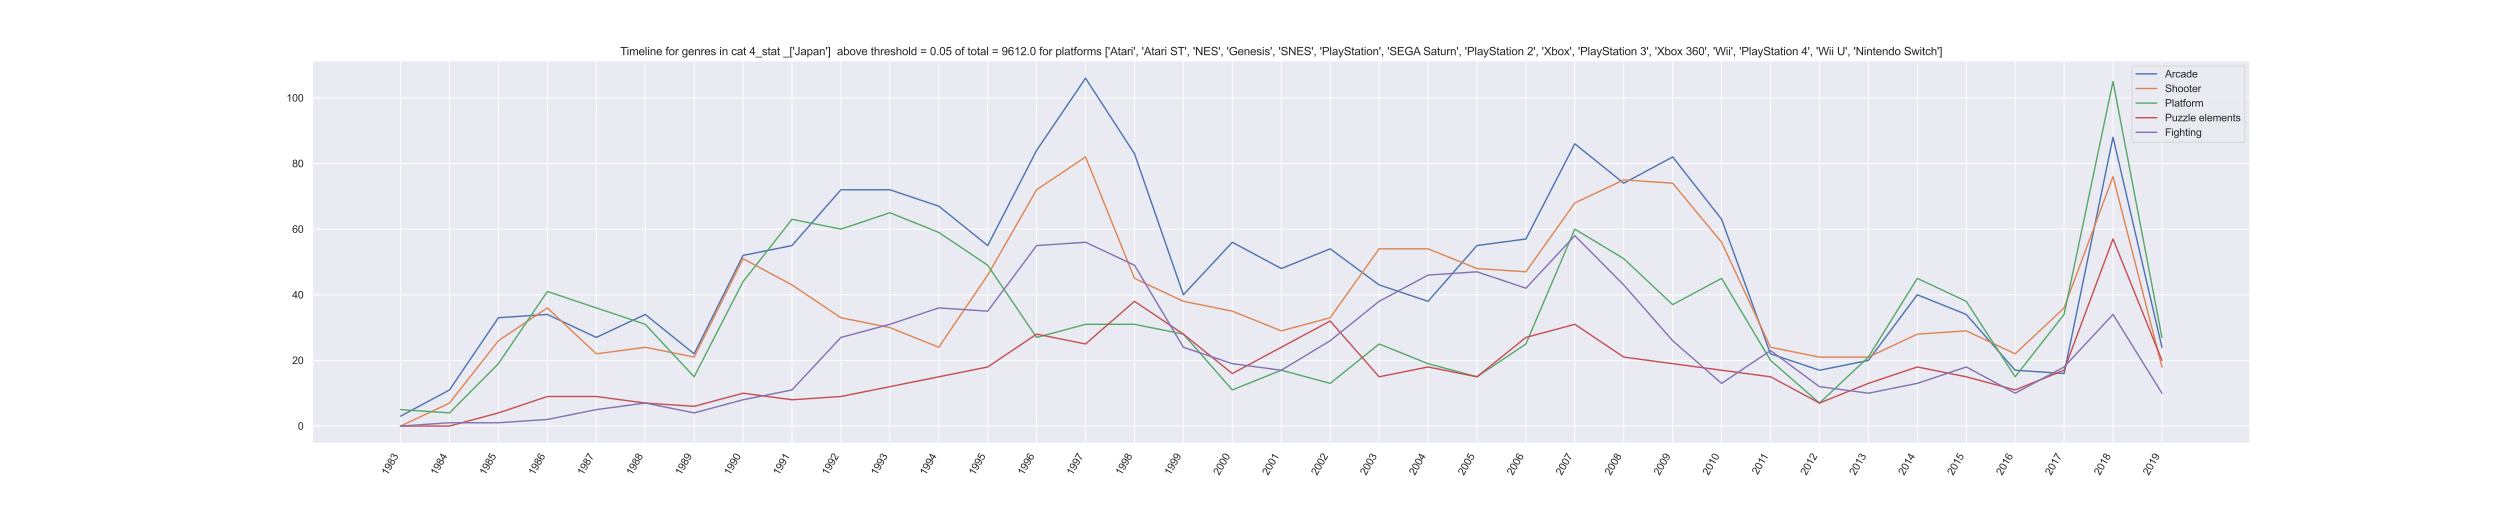 <?xml version="1.0" encoding="utf-8" standalone="no"?>
<!DOCTYPE svg PUBLIC "-//W3C//DTD SVG 1.1//EN"
  "http://www.w3.org/Graphics/SVG/1.1/DTD/svg11.dtd">
<svg xmlns:xlink="http://www.w3.org/1999/xlink" width="2664pt" height="540pt" viewBox="0 0 2664 540" xmlns="http://www.w3.org/2000/svg" version="1.1">
 <defs>
  <style type="text/css">*{stroke-linejoin: round; stroke-linecap: butt}</style>
 </defs>
 <g id="figure_1">
  <g id="patch_1">
   <path d="M 0 540 
L 2664 540 
L 2664 0 
L 0 0 
z
" style="fill: #ffffff"/>
  </g>
  <g id="axes_1">
   <g id="patch_2">
    <path d="M 333 472.5 
L 2397.6 472.5 
L 2397.6 64.8 
L 333 64.8 
z
" style="fill: #eaeaf2"/>
   </g>
   <g id="matplotlib.axis_1">
    <g id="xtick_1">
     <g id="line2d_1">
      <path d="M 426.845 472.5 
L 426.845 64.8 
" clip-path="url(#p664eb822b3)" style="fill: none; stroke: #ffffff; stroke-linecap: round"/>
     </g>
     <g id="text_1">
      <!-- 1983 -->
      <g style="fill: #262626" transform="translate(412.718 507.127)rotate(-60)scale(0.11 -0.11)">
       <defs>
        <path id="ArialMT-31" d="M 2384 0 
L 1822 0 
L 1822 3584 
Q 1619 3391 1289 3197 
Q 959 3003 697 2906 
L 697 3450 
Q 1169 3672 1522 3987 
Q 1875 4303 2022 4600 
L 2384 4600 
L 2384 0 
z
" transform="scale(0.016)"/>
        <path id="ArialMT-39" d="M 350 1059 
L 891 1109 
Q 959 728 1153 556 
Q 1347 384 1650 384 
Q 1909 384 2104 503 
Q 2300 622 2425 820 
Q 2550 1019 2634 1356 
Q 2719 1694 2719 2044 
Q 2719 2081 2716 2156 
Q 2547 1888 2255 1720 
Q 1963 1553 1622 1553 
Q 1053 1553 659 1965 
Q 266 2378 266 3053 
Q 266 3750 677 4175 
Q 1088 4600 1706 4600 
Q 2153 4600 2523 4359 
Q 2894 4119 3086 3673 
Q 3278 3228 3278 2384 
Q 3278 1506 3087 986 
Q 2897 466 2520 194 
Q 2144 -78 1638 -78 
Q 1100 -78 759 220 
Q 419 519 350 1059 
z
M 2653 3081 
Q 2653 3566 2395 3850 
Q 2138 4134 1775 4134 
Q 1400 4134 1122 3828 
Q 844 3522 844 3034 
Q 844 2597 1108 2323 
Q 1372 2050 1759 2050 
Q 2150 2050 2401 2323 
Q 2653 2597 2653 3081 
z
" transform="scale(0.016)"/>
        <path id="ArialMT-38" d="M 1131 2484 
Q 781 2613 612 2850 
Q 444 3088 444 3419 
Q 444 3919 803 4259 
Q 1163 4600 1759 4600 
Q 2359 4600 2725 4251 
Q 3091 3903 3091 3403 
Q 3091 3084 2923 2848 
Q 2756 2613 2416 2484 
Q 2838 2347 3058 2040 
Q 3278 1734 3278 1309 
Q 3278 722 2862 322 
Q 2447 -78 1769 -78 
Q 1091 -78 675 323 
Q 259 725 259 1325 
Q 259 1772 486 2073 
Q 713 2375 1131 2484 
z
M 1019 3438 
Q 1019 3113 1228 2906 
Q 1438 2700 1772 2700 
Q 2097 2700 2305 2904 
Q 2513 3109 2513 3406 
Q 2513 3716 2298 3927 
Q 2084 4138 1766 4138 
Q 1444 4138 1231 3931 
Q 1019 3725 1019 3438 
z
M 838 1322 
Q 838 1081 952 856 
Q 1066 631 1291 507 
Q 1516 384 1775 384 
Q 2178 384 2440 643 
Q 2703 903 2703 1303 
Q 2703 1709 2433 1975 
Q 2163 2241 1756 2241 
Q 1359 2241 1098 1978 
Q 838 1716 838 1322 
z
" transform="scale(0.016)"/>
        <path id="ArialMT-33" d="M 269 1209 
L 831 1284 
Q 928 806 1161 595 
Q 1394 384 1728 384 
Q 2125 384 2398 659 
Q 2672 934 2672 1341 
Q 2672 1728 2419 1979 
Q 2166 2231 1775 2231 
Q 1616 2231 1378 2169 
L 1441 2663 
Q 1497 2656 1531 2656 
Q 1891 2656 2178 2843 
Q 2466 3031 2466 3422 
Q 2466 3731 2256 3934 
Q 2047 4138 1716 4138 
Q 1388 4138 1169 3931 
Q 950 3725 888 3313 
L 325 3413 
Q 428 3978 793 4289 
Q 1159 4600 1703 4600 
Q 2078 4600 2393 4439 
Q 2709 4278 2876 4000 
Q 3044 3722 3044 3409 
Q 3044 3113 2884 2869 
Q 2725 2625 2413 2481 
Q 2819 2388 3044 2092 
Q 3269 1797 3269 1353 
Q 3269 753 2831 336 
Q 2394 -81 1725 -81 
Q 1122 -81 723 278 
Q 325 638 269 1209 
z
" transform="scale(0.016)"/>
       </defs>
       <use xlink:href="#ArialMT-31"/>
       <use xlink:href="#ArialMT-39" x="55.615"/>
       <use xlink:href="#ArialMT-38" x="111.23"/>
       <use xlink:href="#ArialMT-33" x="166.846"/>
      </g>
     </g>
    </g>
    <g id="xtick_2">
     <g id="line2d_2">
      <path d="M 478.982 472.5 
L 478.982 64.8 
" clip-path="url(#p664eb822b3)" style="fill: none; stroke: #ffffff; stroke-linecap: round"/>
     </g>
     <g id="text_2">
      <!-- 1984 -->
      <g style="fill: #262626" transform="translate(464.854 507.127)rotate(-60)scale(0.11 -0.11)">
       <defs>
        <path id="ArialMT-34" d="M 2069 0 
L 2069 1097 
L 81 1097 
L 81 1613 
L 2172 4581 
L 2631 4581 
L 2631 1613 
L 3250 1613 
L 3250 1097 
L 2631 1097 
L 2631 0 
L 2069 0 
z
M 2069 1613 
L 2069 3678 
L 634 1613 
L 2069 1613 
z
" transform="scale(0.016)"/>
       </defs>
       <use xlink:href="#ArialMT-31"/>
       <use xlink:href="#ArialMT-39" x="55.615"/>
       <use xlink:href="#ArialMT-38" x="111.23"/>
       <use xlink:href="#ArialMT-34" x="166.846"/>
      </g>
     </g>
    </g>
    <g id="xtick_3">
     <g id="line2d_3">
      <path d="M 531.118 472.5 
L 531.118 64.8 
" clip-path="url(#p664eb822b3)" style="fill: none; stroke: #ffffff; stroke-linecap: round"/>
     </g>
     <g id="text_3">
      <!-- 1985 -->
      <g style="fill: #262626" transform="translate(516.991 507.127)rotate(-60)scale(0.11 -0.11)">
       <defs>
        <path id="ArialMT-35" d="M 266 1200 
L 856 1250 
Q 922 819 1161 601 
Q 1400 384 1738 384 
Q 2144 384 2425 690 
Q 2706 997 2706 1503 
Q 2706 1984 2436 2262 
Q 2166 2541 1728 2541 
Q 1456 2541 1237 2417 
Q 1019 2294 894 2097 
L 366 2166 
L 809 4519 
L 3088 4519 
L 3088 3981 
L 1259 3981 
L 1013 2750 
Q 1425 3038 1878 3038 
Q 2478 3038 2890 2622 
Q 3303 2206 3303 1553 
Q 3303 931 2941 478 
Q 2500 -78 1738 -78 
Q 1113 -78 717 272 
Q 322 622 266 1200 
z
" transform="scale(0.016)"/>
       </defs>
       <use xlink:href="#ArialMT-31"/>
       <use xlink:href="#ArialMT-39" x="55.615"/>
       <use xlink:href="#ArialMT-38" x="111.23"/>
       <use xlink:href="#ArialMT-35" x="166.846"/>
      </g>
     </g>
    </g>
    <g id="xtick_4">
     <g id="line2d_4">
      <path d="M 583.255 472.5 
L 583.255 64.8 
" clip-path="url(#p664eb822b3)" style="fill: none; stroke: #ffffff; stroke-linecap: round"/>
     </g>
     <g id="text_4">
      <!-- 1986 -->
      <g style="fill: #262626" transform="translate(569.127 507.127)rotate(-60)scale(0.11 -0.11)">
       <defs>
        <path id="ArialMT-36" d="M 3184 3459 
L 2625 3416 
Q 2550 3747 2413 3897 
Q 2184 4138 1850 4138 
Q 1581 4138 1378 3988 
Q 1113 3794 959 3422 
Q 806 3050 800 2363 
Q 1003 2672 1297 2822 
Q 1591 2972 1913 2972 
Q 2475 2972 2870 2558 
Q 3266 2144 3266 1488 
Q 3266 1056 3080 686 
Q 2894 316 2569 119 
Q 2244 -78 1831 -78 
Q 1128 -78 684 439 
Q 241 956 241 2144 
Q 241 3472 731 4075 
Q 1159 4600 1884 4600 
Q 2425 4600 2770 4297 
Q 3116 3994 3184 3459 
z
M 888 1484 
Q 888 1194 1011 928 
Q 1134 663 1356 523 
Q 1578 384 1822 384 
Q 2178 384 2434 671 
Q 2691 959 2691 1453 
Q 2691 1928 2437 2201 
Q 2184 2475 1800 2475 
Q 1419 2475 1153 2201 
Q 888 1928 888 1484 
z
" transform="scale(0.016)"/>
       </defs>
       <use xlink:href="#ArialMT-31"/>
       <use xlink:href="#ArialMT-39" x="55.615"/>
       <use xlink:href="#ArialMT-38" x="111.23"/>
       <use xlink:href="#ArialMT-36" x="166.846"/>
      </g>
     </g>
    </g>
    <g id="xtick_5">
     <g id="line2d_5">
      <path d="M 635.391 472.5 
L 635.391 64.8 
" clip-path="url(#p664eb822b3)" style="fill: none; stroke: #ffffff; stroke-linecap: round"/>
     </g>
     <g id="text_5">
      <!-- 1987 -->
      <g style="fill: #262626" transform="translate(621.263 507.127)rotate(-60)scale(0.11 -0.11)">
       <defs>
        <path id="ArialMT-37" d="M 303 3981 
L 303 4522 
L 3269 4522 
L 3269 4084 
Q 2831 3619 2401 2847 
Q 1972 2075 1738 1259 
Q 1569 684 1522 0 
L 944 0 
Q 953 541 1156 1306 
Q 1359 2072 1739 2783 
Q 2119 3494 2547 3981 
L 303 3981 
z
" transform="scale(0.016)"/>
       </defs>
       <use xlink:href="#ArialMT-31"/>
       <use xlink:href="#ArialMT-39" x="55.615"/>
       <use xlink:href="#ArialMT-38" x="111.23"/>
       <use xlink:href="#ArialMT-37" x="166.846"/>
      </g>
     </g>
    </g>
    <g id="xtick_6">
     <g id="line2d_6">
      <path d="M 687.527 472.5 
L 687.527 64.8 
" clip-path="url(#p664eb822b3)" style="fill: none; stroke: #ffffff; stroke-linecap: round"/>
     </g>
     <g id="text_6">
      <!-- 1988 -->
      <g style="fill: #262626" transform="translate(673.4 507.127)rotate(-60)scale(0.11 -0.11)">
       <use xlink:href="#ArialMT-31"/>
       <use xlink:href="#ArialMT-39" x="55.615"/>
       <use xlink:href="#ArialMT-38" x="111.23"/>
       <use xlink:href="#ArialMT-38" x="166.846"/>
      </g>
     </g>
    </g>
    <g id="xtick_7">
     <g id="line2d_7">
      <path d="M 739.664 472.5 
L 739.664 64.8 
" clip-path="url(#p664eb822b3)" style="fill: none; stroke: #ffffff; stroke-linecap: round"/>
     </g>
     <g id="text_7">
      <!-- 1989 -->
      <g style="fill: #262626" transform="translate(725.536 507.127)rotate(-60)scale(0.11 -0.11)">
       <use xlink:href="#ArialMT-31"/>
       <use xlink:href="#ArialMT-39" x="55.615"/>
       <use xlink:href="#ArialMT-38" x="111.23"/>
       <use xlink:href="#ArialMT-39" x="166.846"/>
      </g>
     </g>
    </g>
    <g id="xtick_8">
     <g id="line2d_8">
      <path d="M 791.8 472.5 
L 791.8 64.8 
" clip-path="url(#p664eb822b3)" style="fill: none; stroke: #ffffff; stroke-linecap: round"/>
     </g>
     <g id="text_8">
      <!-- 1990 -->
      <g style="fill: #262626" transform="translate(777.673 507.127)rotate(-60)scale(0.11 -0.11)">
       <defs>
        <path id="ArialMT-30" d="M 266 2259 
Q 266 3072 433 3567 
Q 600 4063 929 4331 
Q 1259 4600 1759 4600 
Q 2128 4600 2406 4451 
Q 2684 4303 2865 4023 
Q 3047 3744 3150 3342 
Q 3253 2941 3253 2259 
Q 3253 1453 3087 958 
Q 2922 463 2592 192 
Q 2263 -78 1759 -78 
Q 1097 -78 719 397 
Q 266 969 266 2259 
z
M 844 2259 
Q 844 1131 1108 757 
Q 1372 384 1759 384 
Q 2147 384 2411 759 
Q 2675 1134 2675 2259 
Q 2675 3391 2411 3762 
Q 2147 4134 1753 4134 
Q 1366 4134 1134 3806 
Q 844 3388 844 2259 
z
" transform="scale(0.016)"/>
       </defs>
       <use xlink:href="#ArialMT-31"/>
       <use xlink:href="#ArialMT-39" x="55.615"/>
       <use xlink:href="#ArialMT-39" x="111.23"/>
       <use xlink:href="#ArialMT-30" x="166.846"/>
      </g>
     </g>
    </g>
    <g id="xtick_9">
     <g id="line2d_9">
      <path d="M 843.936 472.5 
L 843.936 64.8 
" clip-path="url(#p664eb822b3)" style="fill: none; stroke: #ffffff; stroke-linecap: round"/>
     </g>
     <g id="text_9">
      <!-- 1991 -->
      <g style="fill: #262626" transform="translate(829.809 507.127)rotate(-60)scale(0.11 -0.11)">
       <use xlink:href="#ArialMT-31"/>
       <use xlink:href="#ArialMT-39" x="55.615"/>
       <use xlink:href="#ArialMT-39" x="111.23"/>
       <use xlink:href="#ArialMT-31" x="166.846"/>
      </g>
     </g>
    </g>
    <g id="xtick_10">
     <g id="line2d_10">
      <path d="M 896.073 472.5 
L 896.073 64.8 
" clip-path="url(#p664eb822b3)" style="fill: none; stroke: #ffffff; stroke-linecap: round"/>
     </g>
     <g id="text_10">
      <!-- 1992 -->
      <g style="fill: #262626" transform="translate(881.945 507.127)rotate(-60)scale(0.11 -0.11)">
       <defs>
        <path id="ArialMT-32" d="M 3222 541 
L 3222 0 
L 194 0 
Q 188 203 259 391 
Q 375 700 629 1000 
Q 884 1300 1366 1694 
Q 2113 2306 2375 2664 
Q 2638 3022 2638 3341 
Q 2638 3675 2398 3904 
Q 2159 4134 1775 4134 
Q 1369 4134 1125 3890 
Q 881 3647 878 3216 
L 300 3275 
Q 359 3922 746 4261 
Q 1134 4600 1788 4600 
Q 2447 4600 2831 4234 
Q 3216 3869 3216 3328 
Q 3216 3053 3103 2787 
Q 2991 2522 2730 2228 
Q 2469 1934 1863 1422 
Q 1356 997 1212 845 
Q 1069 694 975 541 
L 3222 541 
z
" transform="scale(0.016)"/>
       </defs>
       <use xlink:href="#ArialMT-31"/>
       <use xlink:href="#ArialMT-39" x="55.615"/>
       <use xlink:href="#ArialMT-39" x="111.23"/>
       <use xlink:href="#ArialMT-32" x="166.846"/>
      </g>
     </g>
    </g>
    <g id="xtick_11">
     <g id="line2d_11">
      <path d="M 948.209 472.5 
L 948.209 64.8 
" clip-path="url(#p664eb822b3)" style="fill: none; stroke: #ffffff; stroke-linecap: round"/>
     </g>
     <g id="text_11">
      <!-- 1993 -->
      <g style="fill: #262626" transform="translate(934.082 507.127)rotate(-60)scale(0.11 -0.11)">
       <use xlink:href="#ArialMT-31"/>
       <use xlink:href="#ArialMT-39" x="55.615"/>
       <use xlink:href="#ArialMT-39" x="111.23"/>
       <use xlink:href="#ArialMT-33" x="166.846"/>
      </g>
     </g>
    </g>
    <g id="xtick_12">
     <g id="line2d_12">
      <path d="M 1000.345 472.5 
L 1000.345 64.8 
" clip-path="url(#p664eb822b3)" style="fill: none; stroke: #ffffff; stroke-linecap: round"/>
     </g>
     <g id="text_12">
      <!-- 1994 -->
      <g style="fill: #262626" transform="translate(986.218 507.127)rotate(-60)scale(0.11 -0.11)">
       <use xlink:href="#ArialMT-31"/>
       <use xlink:href="#ArialMT-39" x="55.615"/>
       <use xlink:href="#ArialMT-39" x="111.23"/>
       <use xlink:href="#ArialMT-34" x="166.846"/>
      </g>
     </g>
    </g>
    <g id="xtick_13">
     <g id="line2d_13">
      <path d="M 1052.482 472.5 
L 1052.482 64.8 
" clip-path="url(#p664eb822b3)" style="fill: none; stroke: #ffffff; stroke-linecap: round"/>
     </g>
     <g id="text_13">
      <!-- 1995 -->
      <g style="fill: #262626" transform="translate(1038.354 507.127)rotate(-60)scale(0.11 -0.11)">
       <use xlink:href="#ArialMT-31"/>
       <use xlink:href="#ArialMT-39" x="55.615"/>
       <use xlink:href="#ArialMT-39" x="111.23"/>
       <use xlink:href="#ArialMT-35" x="166.846"/>
      </g>
     </g>
    </g>
    <g id="xtick_14">
     <g id="line2d_14">
      <path d="M 1104.618 472.5 
L 1104.618 64.8 
" clip-path="url(#p664eb822b3)" style="fill: none; stroke: #ffffff; stroke-linecap: round"/>
     </g>
     <g id="text_14">
      <!-- 1996 -->
      <g style="fill: #262626" transform="translate(1090.491 507.127)rotate(-60)scale(0.11 -0.11)">
       <use xlink:href="#ArialMT-31"/>
       <use xlink:href="#ArialMT-39" x="55.615"/>
       <use xlink:href="#ArialMT-39" x="111.23"/>
       <use xlink:href="#ArialMT-36" x="166.846"/>
      </g>
     </g>
    </g>
    <g id="xtick_15">
     <g id="line2d_15">
      <path d="M 1156.755 472.5 
L 1156.755 64.8 
" clip-path="url(#p664eb822b3)" style="fill: none; stroke: #ffffff; stroke-linecap: round"/>
     </g>
     <g id="text_15">
      <!-- 1997 -->
      <g style="fill: #262626" transform="translate(1142.627 507.127)rotate(-60)scale(0.11 -0.11)">
       <use xlink:href="#ArialMT-31"/>
       <use xlink:href="#ArialMT-39" x="55.615"/>
       <use xlink:href="#ArialMT-39" x="111.23"/>
       <use xlink:href="#ArialMT-37" x="166.846"/>
      </g>
     </g>
    </g>
    <g id="xtick_16">
     <g id="line2d_16">
      <path d="M 1208.891 472.5 
L 1208.891 64.8 
" clip-path="url(#p664eb822b3)" style="fill: none; stroke: #ffffff; stroke-linecap: round"/>
     </g>
     <g id="text_16">
      <!-- 1998 -->
      <g style="fill: #262626" transform="translate(1194.763 507.127)rotate(-60)scale(0.11 -0.11)">
       <use xlink:href="#ArialMT-31"/>
       <use xlink:href="#ArialMT-39" x="55.615"/>
       <use xlink:href="#ArialMT-39" x="111.23"/>
       <use xlink:href="#ArialMT-38" x="166.846"/>
      </g>
     </g>
    </g>
    <g id="xtick_17">
     <g id="line2d_17">
      <path d="M 1261.027 472.5 
L 1261.027 64.8 
" clip-path="url(#p664eb822b3)" style="fill: none; stroke: #ffffff; stroke-linecap: round"/>
     </g>
     <g id="text_17">
      <!-- 1999 -->
      <g style="fill: #262626" transform="translate(1246.9 507.127)rotate(-60)scale(0.11 -0.11)">
       <use xlink:href="#ArialMT-31"/>
       <use xlink:href="#ArialMT-39" x="55.615"/>
       <use xlink:href="#ArialMT-39" x="111.23"/>
       <use xlink:href="#ArialMT-39" x="166.846"/>
      </g>
     </g>
    </g>
    <g id="xtick_18">
     <g id="line2d_18">
      <path d="M 1313.164 472.5 
L 1313.164 64.8 
" clip-path="url(#p664eb822b3)" style="fill: none; stroke: #ffffff; stroke-linecap: round"/>
     </g>
     <g id="text_18">
      <!-- 2000 -->
      <g style="fill: #262626" transform="translate(1299.036 507.127)rotate(-60)scale(0.11 -0.11)">
       <use xlink:href="#ArialMT-32"/>
       <use xlink:href="#ArialMT-30" x="55.615"/>
       <use xlink:href="#ArialMT-30" x="111.23"/>
       <use xlink:href="#ArialMT-30" x="166.846"/>
      </g>
     </g>
    </g>
    <g id="xtick_19">
     <g id="line2d_19">
      <path d="M 1365.3 472.5 
L 1365.3 64.8 
" clip-path="url(#p664eb822b3)" style="fill: none; stroke: #ffffff; stroke-linecap: round"/>
     </g>
     <g id="text_19">
      <!-- 2001 -->
      <g style="fill: #262626" transform="translate(1351.173 507.127)rotate(-60)scale(0.11 -0.11)">
       <use xlink:href="#ArialMT-32"/>
       <use xlink:href="#ArialMT-30" x="55.615"/>
       <use xlink:href="#ArialMT-30" x="111.23"/>
       <use xlink:href="#ArialMT-31" x="166.846"/>
      </g>
     </g>
    </g>
    <g id="xtick_20">
     <g id="line2d_20">
      <path d="M 1417.436 472.5 
L 1417.436 64.8 
" clip-path="url(#p664eb822b3)" style="fill: none; stroke: #ffffff; stroke-linecap: round"/>
     </g>
     <g id="text_20">
      <!-- 2002 -->
      <g style="fill: #262626" transform="translate(1403.309 507.127)rotate(-60)scale(0.11 -0.11)">
       <use xlink:href="#ArialMT-32"/>
       <use xlink:href="#ArialMT-30" x="55.615"/>
       <use xlink:href="#ArialMT-30" x="111.23"/>
       <use xlink:href="#ArialMT-32" x="166.846"/>
      </g>
     </g>
    </g>
    <g id="xtick_21">
     <g id="line2d_21">
      <path d="M 1469.573 472.5 
L 1469.573 64.8 
" clip-path="url(#p664eb822b3)" style="fill: none; stroke: #ffffff; stroke-linecap: round"/>
     </g>
     <g id="text_21">
      <!-- 2003 -->
      <g style="fill: #262626" transform="translate(1455.445 507.127)rotate(-60)scale(0.11 -0.11)">
       <use xlink:href="#ArialMT-32"/>
       <use xlink:href="#ArialMT-30" x="55.615"/>
       <use xlink:href="#ArialMT-30" x="111.23"/>
       <use xlink:href="#ArialMT-33" x="166.846"/>
      </g>
     </g>
    </g>
    <g id="xtick_22">
     <g id="line2d_22">
      <path d="M 1521.709 472.5 
L 1521.709 64.8 
" clip-path="url(#p664eb822b3)" style="fill: none; stroke: #ffffff; stroke-linecap: round"/>
     </g>
     <g id="text_22">
      <!-- 2004 -->
      <g style="fill: #262626" transform="translate(1507.582 507.127)rotate(-60)scale(0.11 -0.11)">
       <use xlink:href="#ArialMT-32"/>
       <use xlink:href="#ArialMT-30" x="55.615"/>
       <use xlink:href="#ArialMT-30" x="111.23"/>
       <use xlink:href="#ArialMT-34" x="166.846"/>
      </g>
     </g>
    </g>
    <g id="xtick_23">
     <g id="line2d_23">
      <path d="M 1573.845 472.5 
L 1573.845 64.8 
" clip-path="url(#p664eb822b3)" style="fill: none; stroke: #ffffff; stroke-linecap: round"/>
     </g>
     <g id="text_23">
      <!-- 2005 -->
      <g style="fill: #262626" transform="translate(1559.718 507.127)rotate(-60)scale(0.11 -0.11)">
       <use xlink:href="#ArialMT-32"/>
       <use xlink:href="#ArialMT-30" x="55.615"/>
       <use xlink:href="#ArialMT-30" x="111.23"/>
       <use xlink:href="#ArialMT-35" x="166.846"/>
      </g>
     </g>
    </g>
    <g id="xtick_24">
     <g id="line2d_24">
      <path d="M 1625.982 472.5 
L 1625.982 64.8 
" clip-path="url(#p664eb822b3)" style="fill: none; stroke: #ffffff; stroke-linecap: round"/>
     </g>
     <g id="text_24">
      <!-- 2006 -->
      <g style="fill: #262626" transform="translate(1611.854 507.127)rotate(-60)scale(0.11 -0.11)">
       <use xlink:href="#ArialMT-32"/>
       <use xlink:href="#ArialMT-30" x="55.615"/>
       <use xlink:href="#ArialMT-30" x="111.23"/>
       <use xlink:href="#ArialMT-36" x="166.846"/>
      </g>
     </g>
    </g>
    <g id="xtick_25">
     <g id="line2d_25">
      <path d="M 1678.118 472.5 
L 1678.118 64.8 
" clip-path="url(#p664eb822b3)" style="fill: none; stroke: #ffffff; stroke-linecap: round"/>
     </g>
     <g id="text_25">
      <!-- 2007 -->
      <g style="fill: #262626" transform="translate(1663.991 507.127)rotate(-60)scale(0.11 -0.11)">
       <use xlink:href="#ArialMT-32"/>
       <use xlink:href="#ArialMT-30" x="55.615"/>
       <use xlink:href="#ArialMT-30" x="111.23"/>
       <use xlink:href="#ArialMT-37" x="166.846"/>
      </g>
     </g>
    </g>
    <g id="xtick_26">
     <g id="line2d_26">
      <path d="M 1730.255 472.5 
L 1730.255 64.8 
" clip-path="url(#p664eb822b3)" style="fill: none; stroke: #ffffff; stroke-linecap: round"/>
     </g>
     <g id="text_26">
      <!-- 2008 -->
      <g style="fill: #262626" transform="translate(1716.127 507.127)rotate(-60)scale(0.11 -0.11)">
       <use xlink:href="#ArialMT-32"/>
       <use xlink:href="#ArialMT-30" x="55.615"/>
       <use xlink:href="#ArialMT-30" x="111.23"/>
       <use xlink:href="#ArialMT-38" x="166.846"/>
      </g>
     </g>
    </g>
    <g id="xtick_27">
     <g id="line2d_27">
      <path d="M 1782.391 472.5 
L 1782.391 64.8 
" clip-path="url(#p664eb822b3)" style="fill: none; stroke: #ffffff; stroke-linecap: round"/>
     </g>
     <g id="text_27">
      <!-- 2009 -->
      <g style="fill: #262626" transform="translate(1768.263 507.127)rotate(-60)scale(0.11 -0.11)">
       <use xlink:href="#ArialMT-32"/>
       <use xlink:href="#ArialMT-30" x="55.615"/>
       <use xlink:href="#ArialMT-30" x="111.23"/>
       <use xlink:href="#ArialMT-39" x="166.846"/>
      </g>
     </g>
    </g>
    <g id="xtick_28">
     <g id="line2d_28">
      <path d="M 1834.527 472.5 
L 1834.527 64.8 
" clip-path="url(#p664eb822b3)" style="fill: none; stroke: #ffffff; stroke-linecap: round"/>
     </g>
     <g id="text_28">
      <!-- 2010 -->
      <g style="fill: #262626" transform="translate(1820.4 507.127)rotate(-60)scale(0.11 -0.11)">
       <use xlink:href="#ArialMT-32"/>
       <use xlink:href="#ArialMT-30" x="55.615"/>
       <use xlink:href="#ArialMT-31" x="111.23"/>
       <use xlink:href="#ArialMT-30" x="166.846"/>
      </g>
     </g>
    </g>
    <g id="xtick_29">
     <g id="line2d_29">
      <path d="M 1886.664 472.5 
L 1886.664 64.8 
" clip-path="url(#p664eb822b3)" style="fill: none; stroke: #ffffff; stroke-linecap: round"/>
     </g>
     <g id="text_29">
      <!-- 2011 -->
      <g style="fill: #262626" transform="translate(1872.942 506.424)rotate(-60)scale(0.11 -0.11)">
       <use xlink:href="#ArialMT-32"/>
       <use xlink:href="#ArialMT-30" x="55.615"/>
       <use xlink:href="#ArialMT-31" x="111.23"/>
       <use xlink:href="#ArialMT-31" x="159.471"/>
      </g>
     </g>
    </g>
    <g id="xtick_30">
     <g id="line2d_30">
      <path d="M 1938.8 472.5 
L 1938.8 64.8 
" clip-path="url(#p664eb822b3)" style="fill: none; stroke: #ffffff; stroke-linecap: round"/>
     </g>
     <g id="text_30">
      <!-- 2012 -->
      <g style="fill: #262626" transform="translate(1924.673 507.127)rotate(-60)scale(0.11 -0.11)">
       <use xlink:href="#ArialMT-32"/>
       <use xlink:href="#ArialMT-30" x="55.615"/>
       <use xlink:href="#ArialMT-31" x="111.23"/>
       <use xlink:href="#ArialMT-32" x="166.846"/>
      </g>
     </g>
    </g>
    <g id="xtick_31">
     <g id="line2d_31">
      <path d="M 1990.936 472.5 
L 1990.936 64.8 
" clip-path="url(#p664eb822b3)" style="fill: none; stroke: #ffffff; stroke-linecap: round"/>
     </g>
     <g id="text_31">
      <!-- 2013 -->
      <g style="fill: #262626" transform="translate(1976.809 507.127)rotate(-60)scale(0.11 -0.11)">
       <use xlink:href="#ArialMT-32"/>
       <use xlink:href="#ArialMT-30" x="55.615"/>
       <use xlink:href="#ArialMT-31" x="111.23"/>
       <use xlink:href="#ArialMT-33" x="166.846"/>
      </g>
     </g>
    </g>
    <g id="xtick_32">
     <g id="line2d_32">
      <path d="M 2043.073 472.5 
L 2043.073 64.8 
" clip-path="url(#p664eb822b3)" style="fill: none; stroke: #ffffff; stroke-linecap: round"/>
     </g>
     <g id="text_32">
      <!-- 2014 -->
      <g style="fill: #262626" transform="translate(2028.945 507.127)rotate(-60)scale(0.11 -0.11)">
       <use xlink:href="#ArialMT-32"/>
       <use xlink:href="#ArialMT-30" x="55.615"/>
       <use xlink:href="#ArialMT-31" x="111.23"/>
       <use xlink:href="#ArialMT-34" x="166.846"/>
      </g>
     </g>
    </g>
    <g id="xtick_33">
     <g id="line2d_33">
      <path d="M 2095.209 472.5 
L 2095.209 64.8 
" clip-path="url(#p664eb822b3)" style="fill: none; stroke: #ffffff; stroke-linecap: round"/>
     </g>
     <g id="text_33">
      <!-- 2015 -->
      <g style="fill: #262626" transform="translate(2081.082 507.127)rotate(-60)scale(0.11 -0.11)">
       <use xlink:href="#ArialMT-32"/>
       <use xlink:href="#ArialMT-30" x="55.615"/>
       <use xlink:href="#ArialMT-31" x="111.23"/>
       <use xlink:href="#ArialMT-35" x="166.846"/>
      </g>
     </g>
    </g>
    <g id="xtick_34">
     <g id="line2d_34">
      <path d="M 2147.345 472.5 
L 2147.345 64.8 
" clip-path="url(#p664eb822b3)" style="fill: none; stroke: #ffffff; stroke-linecap: round"/>
     </g>
     <g id="text_34">
      <!-- 2016 -->
      <g style="fill: #262626" transform="translate(2133.218 507.127)rotate(-60)scale(0.11 -0.11)">
       <use xlink:href="#ArialMT-32"/>
       <use xlink:href="#ArialMT-30" x="55.615"/>
       <use xlink:href="#ArialMT-31" x="111.23"/>
       <use xlink:href="#ArialMT-36" x="166.846"/>
      </g>
     </g>
    </g>
    <g id="xtick_35">
     <g id="line2d_35">
      <path d="M 2199.482 472.5 
L 2199.482 64.8 
" clip-path="url(#p664eb822b3)" style="fill: none; stroke: #ffffff; stroke-linecap: round"/>
     </g>
     <g id="text_35">
      <!-- 2017 -->
      <g style="fill: #262626" transform="translate(2185.354 507.127)rotate(-60)scale(0.11 -0.11)">
       <use xlink:href="#ArialMT-32"/>
       <use xlink:href="#ArialMT-30" x="55.615"/>
       <use xlink:href="#ArialMT-31" x="111.23"/>
       <use xlink:href="#ArialMT-37" x="166.846"/>
      </g>
     </g>
    </g>
    <g id="xtick_36">
     <g id="line2d_36">
      <path d="M 2251.618 472.5 
L 2251.618 64.8 
" clip-path="url(#p664eb822b3)" style="fill: none; stroke: #ffffff; stroke-linecap: round"/>
     </g>
     <g id="text_36">
      <!-- 2018 -->
      <g style="fill: #262626" transform="translate(2237.491 507.127)rotate(-60)scale(0.11 -0.11)">
       <use xlink:href="#ArialMT-32"/>
       <use xlink:href="#ArialMT-30" x="55.615"/>
       <use xlink:href="#ArialMT-31" x="111.23"/>
       <use xlink:href="#ArialMT-38" x="166.846"/>
      </g>
     </g>
    </g>
    <g id="xtick_37">
     <g id="line2d_37">
      <path d="M 2303.755 472.5 
L 2303.755 64.8 
" clip-path="url(#p664eb822b3)" style="fill: none; stroke: #ffffff; stroke-linecap: round"/>
     </g>
     <g id="text_37">
      <!-- 2019 -->
      <g style="fill: #262626" transform="translate(2289.627 507.127)rotate(-60)scale(0.11 -0.11)">
       <use xlink:href="#ArialMT-32"/>
       <use xlink:href="#ArialMT-30" x="55.615"/>
       <use xlink:href="#ArialMT-31" x="111.23"/>
       <use xlink:href="#ArialMT-39" x="166.846"/>
      </g>
     </g>
    </g>
   </g>
   <g id="matplotlib.axis_2">
    <g id="ytick_1">
     <g id="line2d_38">
      <path d="M 333 453.968 
L 2397.6 453.968 
" clip-path="url(#p664eb822b3)" style="fill: none; stroke: #ffffff; stroke-linecap: round"/>
     </g>
     <g id="text_38">
      <!-- 0 -->
      <g style="fill: #262626" transform="translate(317.383 457.905)scale(0.11 -0.11)">
       <use xlink:href="#ArialMT-30"/>
      </g>
     </g>
    </g>
    <g id="ytick_2">
     <g id="line2d_39">
      <path d="M 333 384.037 
L 2397.6 384.037 
" clip-path="url(#p664eb822b3)" style="fill: none; stroke: #ffffff; stroke-linecap: round"/>
     </g>
     <g id="text_39">
      <!-- 20 -->
      <g style="fill: #262626" transform="translate(311.266 387.974)scale(0.11 -0.11)">
       <use xlink:href="#ArialMT-32"/>
       <use xlink:href="#ArialMT-30" x="55.615"/>
      </g>
     </g>
    </g>
    <g id="ytick_3">
     <g id="line2d_40">
      <path d="M 333 314.105 
L 2397.6 314.105 
" clip-path="url(#p664eb822b3)" style="fill: none; stroke: #ffffff; stroke-linecap: round"/>
     </g>
     <g id="text_40">
      <!-- 40 -->
      <g style="fill: #262626" transform="translate(311.266 318.042)scale(0.11 -0.11)">
       <use xlink:href="#ArialMT-34"/>
       <use xlink:href="#ArialMT-30" x="55.615"/>
      </g>
     </g>
    </g>
    <g id="ytick_4">
     <g id="line2d_41">
      <path d="M 333 244.174 
L 2397.6 244.174 
" clip-path="url(#p664eb822b3)" style="fill: none; stroke: #ffffff; stroke-linecap: round"/>
     </g>
     <g id="text_41">
      <!-- 60 -->
      <g style="fill: #262626" transform="translate(311.266 248.111)scale(0.11 -0.11)">
       <use xlink:href="#ArialMT-36"/>
       <use xlink:href="#ArialMT-30" x="55.615"/>
      </g>
     </g>
    </g>
    <g id="ytick_5">
     <g id="line2d_42">
      <path d="M 333 174.243 
L 2397.6 174.243 
" clip-path="url(#p664eb822b3)" style="fill: none; stroke: #ffffff; stroke-linecap: round"/>
     </g>
     <g id="text_42">
      <!-- 80 -->
      <g style="fill: #262626" transform="translate(311.266 178.179)scale(0.11 -0.11)">
       <use xlink:href="#ArialMT-38"/>
       <use xlink:href="#ArialMT-30" x="55.615"/>
      </g>
     </g>
    </g>
    <g id="ytick_6">
     <g id="line2d_43">
      <path d="M 333 104.311 
L 2397.6 104.311 
" clip-path="url(#p664eb822b3)" style="fill: none; stroke: #ffffff; stroke-linecap: round"/>
     </g>
     <g id="text_43">
      <!-- 100 -->
      <g style="fill: #262626" transform="translate(305.149 108.248)scale(0.11 -0.11)">
       <use xlink:href="#ArialMT-31"/>
       <use xlink:href="#ArialMT-30" x="55.615"/>
       <use xlink:href="#ArialMT-30" x="111.23"/>
      </g>
     </g>
    </g>
   </g>
   <g id="line2d_44">
    <path d="M 426.845 443.478 
L 478.982 415.506 
L 531.118 338.581 
L 583.255 335.085 
L 635.391 359.561 
L 687.527 335.085 
L 739.664 377.044 
L 791.8 272.147 
L 843.936 261.657 
L 896.073 202.215 
L 948.209 202.215 
L 1000.345 219.698 
L 1052.482 261.657 
L 1104.618 160.256 
L 1156.755 83.332 
L 1208.891 163.753 
L 1261.027 314.105 
L 1313.164 258.16 
L 1365.3 286.133 
L 1417.436 265.153 
L 1469.573 303.616 
L 1521.709 321.099 
L 1573.845 261.657 
L 1625.982 254.664 
L 1678.118 153.263 
L 1730.255 195.222 
L 1782.391 167.249 
L 1834.527 233.684 
L 1886.664 377.044 
L 1938.8 394.527 
L 1990.936 384.037 
L 2043.073 314.105 
L 2095.209 335.085 
L 2147.345 394.527 
L 2199.482 398.023 
L 2251.618 146.27 
L 2303.755 370.051 
" clip-path="url(#p664eb822b3)" style="fill: none; stroke: #4c72b0; stroke-width: 1.5; stroke-linecap: round"/>
   </g>
   <g id="line2d_45">
    <path d="M 426.845 453.968 
L 478.982 429.492 
L 531.118 363.057 
L 583.255 328.092 
L 635.391 377.044 
L 687.527 370.051 
L 739.664 380.54 
L 791.8 275.643 
L 843.936 303.616 
L 896.073 338.581 
L 948.209 349.071 
L 1000.345 370.051 
L 1052.482 293.126 
L 1104.618 202.215 
L 1156.755 167.249 
L 1208.891 296.623 
L 1261.027 321.099 
L 1313.164 331.588 
L 1365.3 352.568 
L 1417.436 338.581 
L 1469.573 265.153 
L 1521.709 265.153 
L 1573.845 286.133 
L 1625.982 289.629 
L 1678.118 216.201 
L 1730.255 191.725 
L 1782.391 195.222 
L 1834.527 258.16 
L 1886.664 370.051 
L 1938.8 380.54 
L 1990.936 380.54 
L 2043.073 356.064 
L 2095.209 352.568 
L 2147.345 377.044 
L 2199.482 328.092 
L 2251.618 188.229 
L 2303.755 391.03 
" clip-path="url(#p664eb822b3)" style="fill: none; stroke: #dd8452; stroke-width: 1.5; stroke-linecap: round"/>
   </g>
   <g id="line2d_46">
    <path d="M 426.845 436.485 
L 478.982 439.982 
L 531.118 387.533 
L 583.255 310.609 
L 635.391 328.092 
L 687.527 345.575 
L 739.664 401.52 
L 791.8 300.119 
L 843.936 233.684 
L 896.073 244.174 
L 948.209 226.691 
L 1000.345 247.671 
L 1052.482 282.636 
L 1104.618 359.561 
L 1156.755 345.575 
L 1208.891 345.575 
L 1261.027 356.064 
L 1313.164 415.506 
L 1365.3 394.527 
L 1417.436 408.513 
L 1469.573 366.554 
L 1521.709 387.533 
L 1573.845 401.52 
L 1625.982 366.554 
L 1678.118 244.174 
L 1730.255 275.643 
L 1782.391 324.595 
L 1834.527 296.623 
L 1886.664 384.037 
L 1938.8 429.492 
L 1990.936 380.54 
L 2043.073 296.623 
L 2095.209 321.099 
L 2147.345 401.52 
L 2199.482 335.085 
L 2251.618 86.828 
L 2303.755 359.561 
" clip-path="url(#p664eb822b3)" style="fill: none; stroke: #55a868; stroke-width: 1.5; stroke-linecap: round"/>
   </g>
   <g id="line2d_47">
    <path d="M 426.845 453.968 
L 478.982 453.968 
L 531.118 439.982 
L 583.255 422.499 
L 635.391 422.499 
L 687.527 429.492 
L 739.664 432.989 
L 791.8 419.002 
L 843.936 425.996 
L 896.073 422.499 
L 948.209 412.009 
L 1000.345 401.52 
L 1052.482 391.03 
L 1104.618 356.064 
L 1156.755 366.554 
L 1208.891 321.099 
L 1261.027 356.064 
L 1313.164 398.023 
L 1365.3 370.051 
L 1417.436 342.078 
L 1469.573 401.52 
L 1521.709 391.03 
L 1573.845 401.52 
L 1625.982 359.561 
L 1678.118 345.575 
L 1730.255 380.54 
L 1782.391 387.533 
L 1834.527 394.527 
L 1886.664 401.52 
L 1938.8 429.492 
L 1990.936 408.513 
L 2043.073 391.03 
L 2095.209 401.52 
L 2147.345 415.506 
L 2199.482 394.527 
L 2251.618 254.664 
L 2303.755 384.037 
" clip-path="url(#p664eb822b3)" style="fill: none; stroke: #c44e52; stroke-width: 1.5; stroke-linecap: round"/>
   </g>
   <g id="line2d_48">
    <path d="M 426.845 453.968 
L 478.982 450.472 
L 531.118 450.472 
L 583.255 446.975 
L 635.391 436.485 
L 687.527 429.492 
L 739.664 439.982 
L 791.8 425.996 
L 843.936 415.506 
L 896.073 359.561 
L 948.209 345.575 
L 1000.345 328.092 
L 1052.482 331.588 
L 1104.618 261.657 
L 1156.755 258.16 
L 1208.891 282.636 
L 1261.027 370.051 
L 1313.164 387.533 
L 1365.3 394.527 
L 1417.436 363.057 
L 1469.573 321.099 
L 1521.709 293.126 
L 1573.845 289.629 
L 1625.982 307.112 
L 1678.118 251.167 
L 1730.255 303.616 
L 1782.391 363.057 
L 1834.527 408.513 
L 1886.664 373.547 
L 1938.8 412.009 
L 1990.936 419.002 
L 2043.073 408.513 
L 2095.209 391.03 
L 2147.345 419.002 
L 2199.482 391.03 
L 2251.618 335.085 
L 2303.755 419.002 
" clip-path="url(#p664eb822b3)" style="fill: none; stroke: #8172b3; stroke-width: 1.5; stroke-linecap: round"/>
   </g>
   <g id="patch_3">
    <path d="M 333 472.5 
L 333 64.8 
" style="fill: none; stroke: #ffffff; stroke-width: 1.25; stroke-linejoin: miter; stroke-linecap: square"/>
   </g>
   <g id="patch_4">
    <path d="M 2397.6 472.5 
L 2397.6 64.8 
" style="fill: none; stroke: #ffffff; stroke-width: 1.25; stroke-linejoin: miter; stroke-linecap: square"/>
   </g>
   <g id="patch_5">
    <path d="M 333 472.5 
L 2397.6 472.5 
" style="fill: none; stroke: #ffffff; stroke-width: 1.25; stroke-linejoin: miter; stroke-linecap: square"/>
   </g>
   <g id="patch_6">
    <path d="M 333 64.8 
L 2397.6 64.8 
" style="fill: none; stroke: #ffffff; stroke-width: 1.25; stroke-linejoin: miter; stroke-linecap: square"/>
   </g>
   <g id="text_44">
    <!-- Timeline for genres in cat 4_stat _['Japan']  above threshold = 0.05 of total = 9612.0 for platforms ['Atari', 'Atari ST', 'NES', 'Genesis', 'SNES', 'PlayStation', 'SEGA Saturn', 'PlayStation 2', 'Xbox', 'PlayStation 3', 'Xbox 360', 'Wii', 'PlayStation 4', 'Wii U', 'Nintendo Switch'] -->
    <g style="fill: #262626" transform="translate(660.892 58.8)scale(0.12 -0.12)">
     <defs>
      <path id="ArialMT-54" d="M 1659 0 
L 1659 4041 
L 150 4041 
L 150 4581 
L 3781 4581 
L 3781 4041 
L 2266 4041 
L 2266 0 
L 1659 0 
z
" transform="scale(0.016)"/>
      <path id="ArialMT-69" d="M 425 3934 
L 425 4581 
L 988 4581 
L 988 3934 
L 425 3934 
z
M 425 0 
L 425 3319 
L 988 3319 
L 988 0 
L 425 0 
z
" transform="scale(0.016)"/>
      <path id="ArialMT-6d" d="M 422 0 
L 422 3319 
L 925 3319 
L 925 2853 
Q 1081 3097 1340 3245 
Q 1600 3394 1931 3394 
Q 2300 3394 2536 3241 
Q 2772 3088 2869 2813 
Q 3263 3394 3894 3394 
Q 4388 3394 4653 3120 
Q 4919 2847 4919 2278 
L 4919 0 
L 4359 0 
L 4359 2091 
Q 4359 2428 4304 2576 
Q 4250 2725 4106 2815 
Q 3963 2906 3769 2906 
Q 3419 2906 3187 2673 
Q 2956 2441 2956 1928 
L 2956 0 
L 2394 0 
L 2394 2156 
Q 2394 2531 2256 2718 
Q 2119 2906 1806 2906 
Q 1569 2906 1367 2781 
Q 1166 2656 1075 2415 
Q 984 2175 984 1722 
L 984 0 
L 422 0 
z
" transform="scale(0.016)"/>
      <path id="ArialMT-65" d="M 2694 1069 
L 3275 997 
Q 3138 488 2766 206 
Q 2394 -75 1816 -75 
Q 1088 -75 661 373 
Q 234 822 234 1631 
Q 234 2469 665 2931 
Q 1097 3394 1784 3394 
Q 2450 3394 2872 2941 
Q 3294 2488 3294 1666 
Q 3294 1616 3291 1516 
L 816 1516 
Q 847 969 1125 678 
Q 1403 388 1819 388 
Q 2128 388 2347 550 
Q 2566 713 2694 1069 
z
M 847 1978 
L 2700 1978 
Q 2663 2397 2488 2606 
Q 2219 2931 1791 2931 
Q 1403 2931 1139 2672 
Q 875 2413 847 1978 
z
" transform="scale(0.016)"/>
      <path id="ArialMT-6c" d="M 409 0 
L 409 4581 
L 972 4581 
L 972 0 
L 409 0 
z
" transform="scale(0.016)"/>
      <path id="ArialMT-6e" d="M 422 0 
L 422 3319 
L 928 3319 
L 928 2847 
Q 1294 3394 1984 3394 
Q 2284 3394 2536 3286 
Q 2788 3178 2913 3003 
Q 3038 2828 3088 2588 
Q 3119 2431 3119 2041 
L 3119 0 
L 2556 0 
L 2556 2019 
Q 2556 2363 2490 2533 
Q 2425 2703 2258 2804 
Q 2091 2906 1866 2906 
Q 1506 2906 1245 2678 
Q 984 2450 984 1813 
L 984 0 
L 422 0 
z
" transform="scale(0.016)"/>
      <path id="ArialMT-20" transform="scale(0.016)"/>
      <path id="ArialMT-66" d="M 556 0 
L 556 2881 
L 59 2881 
L 59 3319 
L 556 3319 
L 556 3672 
Q 556 4006 616 4169 
Q 697 4388 901 4523 
Q 1106 4659 1475 4659 
Q 1713 4659 2000 4603 
L 1916 4113 
Q 1741 4144 1584 4144 
Q 1328 4144 1222 4034 
Q 1116 3925 1116 3625 
L 1116 3319 
L 1763 3319 
L 1763 2881 
L 1116 2881 
L 1116 0 
L 556 0 
z
" transform="scale(0.016)"/>
      <path id="ArialMT-6f" d="M 213 1659 
Q 213 2581 725 3025 
Q 1153 3394 1769 3394 
Q 2453 3394 2887 2945 
Q 3322 2497 3322 1706 
Q 3322 1066 3130 698 
Q 2938 331 2570 128 
Q 2203 -75 1769 -75 
Q 1072 -75 642 372 
Q 213 819 213 1659 
z
M 791 1659 
Q 791 1022 1069 705 
Q 1347 388 1769 388 
Q 2188 388 2466 706 
Q 2744 1025 2744 1678 
Q 2744 2294 2464 2611 
Q 2184 2928 1769 2928 
Q 1347 2928 1069 2612 
Q 791 2297 791 1659 
z
" transform="scale(0.016)"/>
      <path id="ArialMT-72" d="M 416 0 
L 416 3319 
L 922 3319 
L 922 2816 
Q 1116 3169 1280 3281 
Q 1444 3394 1641 3394 
Q 1925 3394 2219 3213 
L 2025 2691 
Q 1819 2813 1613 2813 
Q 1428 2813 1281 2702 
Q 1134 2591 1072 2394 
Q 978 2094 978 1738 
L 978 0 
L 416 0 
z
" transform="scale(0.016)"/>
      <path id="ArialMT-67" d="M 319 -275 
L 866 -356 
Q 900 -609 1056 -725 
Q 1266 -881 1628 -881 
Q 2019 -881 2231 -725 
Q 2444 -569 2519 -288 
Q 2563 -116 2559 434 
Q 2191 0 1641 0 
Q 956 0 581 494 
Q 206 988 206 1678 
Q 206 2153 378 2554 
Q 550 2956 876 3175 
Q 1203 3394 1644 3394 
Q 2231 3394 2613 2919 
L 2613 3319 
L 3131 3319 
L 3131 450 
Q 3131 -325 2973 -648 
Q 2816 -972 2473 -1159 
Q 2131 -1347 1631 -1347 
Q 1038 -1347 672 -1080 
Q 306 -813 319 -275 
z
M 784 1719 
Q 784 1066 1043 766 
Q 1303 466 1694 466 
Q 2081 466 2343 764 
Q 2606 1063 2606 1700 
Q 2606 2309 2336 2618 
Q 2066 2928 1684 2928 
Q 1309 2928 1046 2623 
Q 784 2319 784 1719 
z
" transform="scale(0.016)"/>
      <path id="ArialMT-73" d="M 197 991 
L 753 1078 
Q 800 744 1014 566 
Q 1228 388 1613 388 
Q 2000 388 2187 545 
Q 2375 703 2375 916 
Q 2375 1106 2209 1216 
Q 2094 1291 1634 1406 
Q 1016 1563 777 1677 
Q 538 1791 414 1992 
Q 291 2194 291 2438 
Q 291 2659 392 2848 
Q 494 3038 669 3163 
Q 800 3259 1026 3326 
Q 1253 3394 1513 3394 
Q 1903 3394 2198 3281 
Q 2494 3169 2634 2976 
Q 2775 2784 2828 2463 
L 2278 2388 
Q 2241 2644 2061 2787 
Q 1881 2931 1553 2931 
Q 1166 2931 1000 2803 
Q 834 2675 834 2503 
Q 834 2394 903 2306 
Q 972 2216 1119 2156 
Q 1203 2125 1616 2013 
Q 2213 1853 2448 1751 
Q 2684 1650 2818 1456 
Q 2953 1263 2953 975 
Q 2953 694 2789 445 
Q 2625 197 2315 61 
Q 2006 -75 1616 -75 
Q 969 -75 630 194 
Q 291 463 197 991 
z
" transform="scale(0.016)"/>
      <path id="ArialMT-63" d="M 2588 1216 
L 3141 1144 
Q 3050 572 2676 248 
Q 2303 -75 1759 -75 
Q 1078 -75 664 370 
Q 250 816 250 1647 
Q 250 2184 428 2587 
Q 606 2991 970 3192 
Q 1334 3394 1763 3394 
Q 2303 3394 2647 3120 
Q 2991 2847 3088 2344 
L 2541 2259 
Q 2463 2594 2264 2762 
Q 2066 2931 1784 2931 
Q 1359 2931 1093 2626 
Q 828 2322 828 1663 
Q 828 994 1084 691 
Q 1341 388 1753 388 
Q 2084 388 2306 591 
Q 2528 794 2588 1216 
z
" transform="scale(0.016)"/>
      <path id="ArialMT-61" d="M 2588 409 
Q 2275 144 1986 34 
Q 1697 -75 1366 -75 
Q 819 -75 525 192 
Q 231 459 231 875 
Q 231 1119 342 1320 
Q 453 1522 633 1644 
Q 813 1766 1038 1828 
Q 1203 1872 1538 1913 
Q 2219 1994 2541 2106 
Q 2544 2222 2544 2253 
Q 2544 2597 2384 2738 
Q 2169 2928 1744 2928 
Q 1347 2928 1158 2789 
Q 969 2650 878 2297 
L 328 2372 
Q 403 2725 575 2942 
Q 747 3159 1072 3276 
Q 1397 3394 1825 3394 
Q 2250 3394 2515 3294 
Q 2781 3194 2906 3042 
Q 3031 2891 3081 2659 
Q 3109 2516 3109 2141 
L 3109 1391 
Q 3109 606 3145 398 
Q 3181 191 3288 0 
L 2700 0 
Q 2613 175 2588 409 
z
M 2541 1666 
Q 2234 1541 1622 1453 
Q 1275 1403 1131 1340 
Q 988 1278 909 1158 
Q 831 1038 831 891 
Q 831 666 1001 516 
Q 1172 366 1500 366 
Q 1825 366 2078 508 
Q 2331 650 2450 897 
Q 2541 1088 2541 1459 
L 2541 1666 
z
" transform="scale(0.016)"/>
      <path id="ArialMT-74" d="M 1650 503 
L 1731 6 
Q 1494 -44 1306 -44 
Q 1000 -44 831 53 
Q 663 150 594 308 
Q 525 466 525 972 
L 525 2881 
L 113 2881 
L 113 3319 
L 525 3319 
L 525 4141 
L 1084 4478 
L 1084 3319 
L 1650 3319 
L 1650 2881 
L 1084 2881 
L 1084 941 
Q 1084 700 1114 631 
Q 1144 563 1211 522 
Q 1278 481 1403 481 
Q 1497 481 1650 503 
z
" transform="scale(0.016)"/>
      <path id="ArialMT-5f" d="M -97 -1272 
L -97 -866 
L 3631 -866 
L 3631 -1272 
L -97 -1272 
z
" transform="scale(0.016)"/>
      <path id="ArialMT-5b" d="M 434 -1272 
L 434 4581 
L 1675 4581 
L 1675 4116 
L 997 4116 
L 997 -806 
L 1675 -806 
L 1675 -1272 
L 434 -1272 
z
" transform="scale(0.016)"/>
      <path id="ArialMT-27" d="M 425 2959 
L 281 3816 
L 281 4581 
L 922 4581 
L 922 3816 
L 772 2959 
L 425 2959 
z
" transform="scale(0.016)"/>
      <path id="ArialMT-4a" d="M 184 1300 
L 731 1375 
Q 753 850 928 656 
Q 1103 463 1413 463 
Q 1641 463 1806 567 
Q 1972 672 2034 851 
Q 2097 1031 2097 1425 
L 2097 4581 
L 2703 4581 
L 2703 1459 
Q 2703 884 2564 568 
Q 2425 253 2123 87 
Q 1822 -78 1416 -78 
Q 813 -78 492 269 
Q 172 616 184 1300 
z
" transform="scale(0.016)"/>
      <path id="ArialMT-70" d="M 422 -1272 
L 422 3319 
L 934 3319 
L 934 2888 
Q 1116 3141 1344 3267 
Q 1572 3394 1897 3394 
Q 2322 3394 2647 3175 
Q 2972 2956 3137 2557 
Q 3303 2159 3303 1684 
Q 3303 1175 3120 767 
Q 2938 359 2589 142 
Q 2241 -75 1856 -75 
Q 1575 -75 1351 44 
Q 1128 163 984 344 
L 984 -1272 
L 422 -1272 
z
M 931 1641 
Q 931 1000 1190 694 
Q 1450 388 1819 388 
Q 2194 388 2461 705 
Q 2728 1022 2728 1688 
Q 2728 2322 2467 2637 
Q 2206 2953 1844 2953 
Q 1484 2953 1207 2617 
Q 931 2281 931 1641 
z
" transform="scale(0.016)"/>
      <path id="ArialMT-5d" d="M 1363 -1272 
L 122 -1272 
L 122 -806 
L 800 -806 
L 800 4116 
L 122 4116 
L 122 4581 
L 1363 4581 
L 1363 -1272 
z
" transform="scale(0.016)"/>
      <path id="ArialMT-62" d="M 941 0 
L 419 0 
L 419 4581 
L 981 4581 
L 981 2947 
Q 1338 3394 1891 3394 
Q 2197 3394 2470 3270 
Q 2744 3147 2920 2923 
Q 3097 2700 3197 2384 
Q 3297 2069 3297 1709 
Q 3297 856 2875 390 
Q 2453 -75 1863 -75 
Q 1275 -75 941 416 
L 941 0 
z
M 934 1684 
Q 934 1088 1097 822 
Q 1363 388 1816 388 
Q 2184 388 2453 708 
Q 2722 1028 2722 1663 
Q 2722 2313 2464 2622 
Q 2206 2931 1841 2931 
Q 1472 2931 1203 2611 
Q 934 2291 934 1684 
z
" transform="scale(0.016)"/>
      <path id="ArialMT-76" d="M 1344 0 
L 81 3319 
L 675 3319 
L 1388 1331 
Q 1503 1009 1600 663 
Q 1675 925 1809 1294 
L 2547 3319 
L 3125 3319 
L 1869 0 
L 1344 0 
z
" transform="scale(0.016)"/>
      <path id="ArialMT-68" d="M 422 0 
L 422 4581 
L 984 4581 
L 984 2938 
Q 1378 3394 1978 3394 
Q 2347 3394 2619 3248 
Q 2891 3103 3008 2847 
Q 3125 2591 3125 2103 
L 3125 0 
L 2563 0 
L 2563 2103 
Q 2563 2525 2380 2717 
Q 2197 2909 1863 2909 
Q 1613 2909 1392 2779 
Q 1172 2650 1078 2428 
Q 984 2206 984 1816 
L 984 0 
L 422 0 
z
" transform="scale(0.016)"/>
      <path id="ArialMT-64" d="M 2575 0 
L 2575 419 
Q 2259 -75 1647 -75 
Q 1250 -75 917 144 
Q 584 363 401 755 
Q 219 1147 219 1656 
Q 219 2153 384 2558 
Q 550 2963 881 3178 
Q 1213 3394 1622 3394 
Q 1922 3394 2156 3267 
Q 2391 3141 2538 2938 
L 2538 4581 
L 3097 4581 
L 3097 0 
L 2575 0 
z
M 797 1656 
Q 797 1019 1065 703 
Q 1334 388 1700 388 
Q 2069 388 2326 689 
Q 2584 991 2584 1609 
Q 2584 2291 2321 2609 
Q 2059 2928 1675 2928 
Q 1300 2928 1048 2622 
Q 797 2316 797 1656 
z
" transform="scale(0.016)"/>
      <path id="ArialMT-3d" d="M 3381 2694 
L 356 2694 
L 356 3219 
L 3381 3219 
L 3381 2694 
z
M 3381 1303 
L 356 1303 
L 356 1828 
L 3381 1828 
L 3381 1303 
z
" transform="scale(0.016)"/>
      <path id="ArialMT-2e" d="M 581 0 
L 581 641 
L 1222 641 
L 1222 0 
L 581 0 
z
" transform="scale(0.016)"/>
      <path id="ArialMT-41" d="M -9 0 
L 1750 4581 
L 2403 4581 
L 4278 0 
L 3588 0 
L 3053 1388 
L 1138 1388 
L 634 0 
L -9 0 
z
M 1313 1881 
L 2866 1881 
L 2388 3150 
Q 2169 3728 2063 4100 
Q 1975 3659 1816 3225 
L 1313 1881 
z
" transform="scale(0.016)"/>
      <path id="ArialMT-2c" d="M 569 0 
L 569 641 
L 1209 641 
L 1209 0 
Q 1209 -353 1084 -570 
Q 959 -788 688 -906 
L 531 -666 
Q 709 -588 793 -436 
Q 878 -284 888 0 
L 569 0 
z
" transform="scale(0.016)"/>
      <path id="ArialMT-53" d="M 288 1472 
L 859 1522 
Q 900 1178 1048 958 
Q 1197 738 1509 602 
Q 1822 466 2213 466 
Q 2559 466 2825 569 
Q 3091 672 3220 851 
Q 3350 1031 3350 1244 
Q 3350 1459 3225 1620 
Q 3100 1781 2813 1891 
Q 2628 1963 1997 2114 
Q 1366 2266 1113 2400 
Q 784 2572 623 2826 
Q 463 3081 463 3397 
Q 463 3744 659 4045 
Q 856 4347 1234 4503 
Q 1613 4659 2075 4659 
Q 2584 4659 2973 4495 
Q 3363 4331 3572 4012 
Q 3781 3694 3797 3291 
L 3216 3247 
Q 3169 3681 2898 3903 
Q 2628 4125 2100 4125 
Q 1550 4125 1298 3923 
Q 1047 3722 1047 3438 
Q 1047 3191 1225 3031 
Q 1400 2872 2139 2705 
Q 2878 2538 3153 2413 
Q 3553 2228 3743 1945 
Q 3934 1663 3934 1294 
Q 3934 928 3725 604 
Q 3516 281 3123 101 
Q 2731 -78 2241 -78 
Q 1619 -78 1198 103 
Q 778 284 539 648 
Q 300 1013 288 1472 
z
" transform="scale(0.016)"/>
      <path id="ArialMT-4e" d="M 488 0 
L 488 4581 
L 1109 4581 
L 3516 984 
L 3516 4581 
L 4097 4581 
L 4097 0 
L 3475 0 
L 1069 3600 
L 1069 0 
L 488 0 
z
" transform="scale(0.016)"/>
      <path id="ArialMT-45" d="M 506 0 
L 506 4581 
L 3819 4581 
L 3819 4041 
L 1113 4041 
L 1113 2638 
L 3647 2638 
L 3647 2100 
L 1113 2100 
L 1113 541 
L 3925 541 
L 3925 0 
L 506 0 
z
" transform="scale(0.016)"/>
      <path id="ArialMT-47" d="M 2638 1797 
L 2638 2334 
L 4578 2338 
L 4578 638 
Q 4131 281 3656 101 
Q 3181 -78 2681 -78 
Q 2006 -78 1454 211 
Q 903 500 622 1047 
Q 341 1594 341 2269 
Q 341 2938 620 3517 
Q 900 4097 1425 4378 
Q 1950 4659 2634 4659 
Q 3131 4659 3532 4498 
Q 3934 4338 4162 4050 
Q 4391 3763 4509 3300 
L 3963 3150 
Q 3859 3500 3706 3700 
Q 3553 3900 3268 4020 
Q 2984 4141 2638 4141 
Q 2222 4141 1919 4014 
Q 1616 3888 1430 3681 
Q 1244 3475 1141 3228 
Q 966 2803 966 2306 
Q 966 1694 1177 1281 
Q 1388 869 1791 669 
Q 2194 469 2647 469 
Q 3041 469 3416 620 
Q 3791 772 3984 944 
L 3984 1797 
L 2638 1797 
z
" transform="scale(0.016)"/>
      <path id="ArialMT-50" d="M 494 0 
L 494 4581 
L 2222 4581 
Q 2678 4581 2919 4538 
Q 3256 4481 3484 4323 
Q 3713 4166 3852 3881 
Q 3991 3597 3991 3256 
Q 3991 2672 3619 2267 
Q 3247 1863 2275 1863 
L 1100 1863 
L 1100 0 
L 494 0 
z
M 1100 2403 
L 2284 2403 
Q 2872 2403 3119 2622 
Q 3366 2841 3366 3238 
Q 3366 3525 3220 3729 
Q 3075 3934 2838 4000 
Q 2684 4041 2272 4041 
L 1100 4041 
L 1100 2403 
z
" transform="scale(0.016)"/>
      <path id="ArialMT-79" d="M 397 -1278 
L 334 -750 
Q 519 -800 656 -800 
Q 844 -800 956 -737 
Q 1069 -675 1141 -563 
Q 1194 -478 1313 -144 
Q 1328 -97 1363 -6 
L 103 3319 
L 709 3319 
L 1400 1397 
Q 1534 1031 1641 628 
Q 1738 1016 1872 1384 
L 2581 3319 
L 3144 3319 
L 1881 -56 
Q 1678 -603 1566 -809 
Q 1416 -1088 1222 -1217 
Q 1028 -1347 759 -1347 
Q 597 -1347 397 -1278 
z
" transform="scale(0.016)"/>
      <path id="ArialMT-75" d="M 2597 0 
L 2597 488 
Q 2209 -75 1544 -75 
Q 1250 -75 995 37 
Q 741 150 617 320 
Q 494 491 444 738 
Q 409 903 409 1263 
L 409 3319 
L 972 3319 
L 972 1478 
Q 972 1038 1006 884 
Q 1059 663 1231 536 
Q 1403 409 1656 409 
Q 1909 409 2131 539 
Q 2353 669 2445 892 
Q 2538 1116 2538 1541 
L 2538 3319 
L 3100 3319 
L 3100 0 
L 2597 0 
z
" transform="scale(0.016)"/>
      <path id="ArialMT-58" d="M 28 0 
L 1800 2388 
L 238 4581 
L 959 4581 
L 1791 3406 
Q 2050 3041 2159 2844 
Q 2313 3094 2522 3366 
L 3444 4581 
L 4103 4581 
L 2494 2422 
L 4228 0 
L 3478 0 
L 2325 1634 
Q 2228 1775 2125 1941 
Q 1972 1691 1906 1597 
L 756 0 
L 28 0 
z
" transform="scale(0.016)"/>
      <path id="ArialMT-78" d="M 47 0 
L 1259 1725 
L 138 3319 
L 841 3319 
L 1350 2541 
Q 1494 2319 1581 2169 
Q 1719 2375 1834 2534 
L 2394 3319 
L 3066 3319 
L 1919 1756 
L 3153 0 
L 2463 0 
L 1781 1031 
L 1600 1309 
L 728 0 
L 47 0 
z
" transform="scale(0.016)"/>
      <path id="ArialMT-57" d="M 1294 0 
L 78 4581 
L 700 4581 
L 1397 1578 
Q 1509 1106 1591 641 
Q 1766 1375 1797 1488 
L 2669 4581 
L 3400 4581 
L 4056 2263 
Q 4303 1400 4413 641 
Q 4500 1075 4641 1638 
L 5359 4581 
L 5969 4581 
L 4713 0 
L 4128 0 
L 3163 3491 
Q 3041 3928 3019 4028 
Q 2947 3713 2884 3491 
L 1913 0 
L 1294 0 
z
" transform="scale(0.016)"/>
      <path id="ArialMT-55" d="M 3500 4581 
L 4106 4581 
L 4106 1934 
Q 4106 1244 3950 837 
Q 3794 431 3386 176 
Q 2978 -78 2316 -78 
Q 1672 -78 1262 144 
Q 853 366 678 786 
Q 503 1206 503 1934 
L 503 4581 
L 1109 4581 
L 1109 1938 
Q 1109 1341 1220 1058 
Q 1331 775 1601 622 
Q 1872 469 2263 469 
Q 2931 469 3215 772 
Q 3500 1075 3500 1938 
L 3500 4581 
z
" transform="scale(0.016)"/>
      <path id="ArialMT-77" d="M 1034 0 
L 19 3319 
L 600 3319 
L 1128 1403 
L 1325 691 
Q 1338 744 1497 1375 
L 2025 3319 
L 2603 3319 
L 3100 1394 
L 3266 759 
L 3456 1400 
L 4025 3319 
L 4572 3319 
L 3534 0 
L 2950 0 
L 2422 1988 
L 2294 2553 
L 1622 0 
L 1034 0 
z
" transform="scale(0.016)"/>
     </defs>
     <use xlink:href="#ArialMT-54"/>
     <use xlink:href="#ArialMT-69" x="57.334"/>
     <use xlink:href="#ArialMT-6d" x="79.551"/>
     <use xlink:href="#ArialMT-65" x="162.852"/>
     <use xlink:href="#ArialMT-6c" x="218.467"/>
     <use xlink:href="#ArialMT-69" x="240.684"/>
     <use xlink:href="#ArialMT-6e" x="262.9"/>
     <use xlink:href="#ArialMT-65" x="318.516"/>
     <use xlink:href="#ArialMT-20" x="374.131"/>
     <use xlink:href="#ArialMT-66" x="401.914"/>
     <use xlink:href="#ArialMT-6f" x="429.697"/>
     <use xlink:href="#ArialMT-72" x="485.312"/>
     <use xlink:href="#ArialMT-20" x="518.613"/>
     <use xlink:href="#ArialMT-67" x="546.396"/>
     <use xlink:href="#ArialMT-65" x="602.012"/>
     <use xlink:href="#ArialMT-6e" x="657.627"/>
     <use xlink:href="#ArialMT-72" x="713.242"/>
     <use xlink:href="#ArialMT-65" x="746.543"/>
     <use xlink:href="#ArialMT-73" x="802.158"/>
     <use xlink:href="#ArialMT-20" x="852.158"/>
     <use xlink:href="#ArialMT-69" x="879.941"/>
     <use xlink:href="#ArialMT-6e" x="902.158"/>
     <use xlink:href="#ArialMT-20" x="957.773"/>
     <use xlink:href="#ArialMT-63" x="985.557"/>
     <use xlink:href="#ArialMT-61" x="1035.557"/>
     <use xlink:href="#ArialMT-74" x="1091.172"/>
     <use xlink:href="#ArialMT-20" x="1118.955"/>
     <use xlink:href="#ArialMT-34" x="1146.738"/>
     <use xlink:href="#ArialMT-5f" x="1202.354"/>
     <use xlink:href="#ArialMT-73" x="1257.969"/>
     <use xlink:href="#ArialMT-74" x="1307.969"/>
     <use xlink:href="#ArialMT-61" x="1335.752"/>
     <use xlink:href="#ArialMT-74" x="1391.367"/>
     <use xlink:href="#ArialMT-20" x="1419.15"/>
     <use xlink:href="#ArialMT-5f" x="1446.934"/>
     <use xlink:href="#ArialMT-5b" x="1502.549"/>
     <use xlink:href="#ArialMT-27" x="1530.332"/>
     <use xlink:href="#ArialMT-4a" x="1549.424"/>
     <use xlink:href="#ArialMT-61" x="1599.424"/>
     <use xlink:href="#ArialMT-70" x="1655.039"/>
     <use xlink:href="#ArialMT-61" x="1710.654"/>
     <use xlink:href="#ArialMT-6e" x="1766.27"/>
     <use xlink:href="#ArialMT-27" x="1821.885"/>
     <use xlink:href="#ArialMT-5d" x="1840.977"/>
     <use xlink:href="#ArialMT-20" x="1868.76"/>
     <use xlink:href="#ArialMT-20" x="1896.543"/>
     <use xlink:href="#ArialMT-61" x="1924.326"/>
     <use xlink:href="#ArialMT-62" x="1979.941"/>
     <use xlink:href="#ArialMT-6f" x="2035.557"/>
     <use xlink:href="#ArialMT-76" x="2091.172"/>
     <use xlink:href="#ArialMT-65" x="2141.172"/>
     <use xlink:href="#ArialMT-20" x="2196.787"/>
     <use xlink:href="#ArialMT-74" x="2224.57"/>
     <use xlink:href="#ArialMT-68" x="2252.354"/>
     <use xlink:href="#ArialMT-72" x="2307.969"/>
     <use xlink:href="#ArialMT-65" x="2341.27"/>
     <use xlink:href="#ArialMT-73" x="2396.885"/>
     <use xlink:href="#ArialMT-68" x="2446.885"/>
     <use xlink:href="#ArialMT-6f" x="2502.5"/>
     <use xlink:href="#ArialMT-6c" x="2558.115"/>
     <use xlink:href="#ArialMT-64" x="2580.332"/>
     <use xlink:href="#ArialMT-20" x="2635.947"/>
     <use xlink:href="#ArialMT-3d" x="2663.73"/>
     <use xlink:href="#ArialMT-20" x="2722.129"/>
     <use xlink:href="#ArialMT-30" x="2749.912"/>
     <use xlink:href="#ArialMT-2e" x="2805.527"/>
     <use xlink:href="#ArialMT-30" x="2833.311"/>
     <use xlink:href="#ArialMT-35" x="2888.926"/>
     <use xlink:href="#ArialMT-20" x="2944.541"/>
     <use xlink:href="#ArialMT-6f" x="2972.324"/>
     <use xlink:href="#ArialMT-66" x="3027.939"/>
     <use xlink:href="#ArialMT-20" x="3055.723"/>
     <use xlink:href="#ArialMT-74" x="3083.506"/>
     <use xlink:href="#ArialMT-6f" x="3111.289"/>
     <use xlink:href="#ArialMT-74" x="3166.904"/>
     <use xlink:href="#ArialMT-61" x="3194.688"/>
     <use xlink:href="#ArialMT-6c" x="3250.303"/>
     <use xlink:href="#ArialMT-20" x="3272.52"/>
     <use xlink:href="#ArialMT-3d" x="3300.303"/>
     <use xlink:href="#ArialMT-20" x="3358.701"/>
     <use xlink:href="#ArialMT-39" x="3386.484"/>
     <use xlink:href="#ArialMT-36" x="3442.1"/>
     <use xlink:href="#ArialMT-31" x="3497.715"/>
     <use xlink:href="#ArialMT-32" x="3553.33"/>
     <use xlink:href="#ArialMT-2e" x="3608.945"/>
     <use xlink:href="#ArialMT-30" x="3636.729"/>
     <use xlink:href="#ArialMT-20" x="3692.344"/>
     <use xlink:href="#ArialMT-66" x="3720.127"/>
     <use xlink:href="#ArialMT-6f" x="3747.91"/>
     <use xlink:href="#ArialMT-72" x="3803.525"/>
     <use xlink:href="#ArialMT-20" x="3836.826"/>
     <use xlink:href="#ArialMT-70" x="3864.609"/>
     <use xlink:href="#ArialMT-6c" x="3920.225"/>
     <use xlink:href="#ArialMT-61" x="3942.441"/>
     <use xlink:href="#ArialMT-74" x="3998.057"/>
     <use xlink:href="#ArialMT-66" x="4025.84"/>
     <use xlink:href="#ArialMT-6f" x="4053.623"/>
     <use xlink:href="#ArialMT-72" x="4109.238"/>
     <use xlink:href="#ArialMT-6d" x="4142.539"/>
     <use xlink:href="#ArialMT-73" x="4225.84"/>
     <use xlink:href="#ArialMT-20" x="4275.84"/>
     <use xlink:href="#ArialMT-5b" x="4303.623"/>
     <use xlink:href="#ArialMT-27" x="4331.406"/>
     <use xlink:href="#ArialMT-41" x="4350.498"/>
     <use xlink:href="#ArialMT-74" x="4417.197"/>
     <use xlink:href="#ArialMT-61" x="4444.98"/>
     <use xlink:href="#ArialMT-72" x="4500.596"/>
     <use xlink:href="#ArialMT-69" x="4533.896"/>
     <use xlink:href="#ArialMT-27" x="4556.113"/>
     <use xlink:href="#ArialMT-2c" x="4575.205"/>
     <use xlink:href="#ArialMT-20" x="4602.988"/>
     <use xlink:href="#ArialMT-27" x="4630.771"/>
     <use xlink:href="#ArialMT-41" x="4649.863"/>
     <use xlink:href="#ArialMT-74" x="4716.562"/>
     <use xlink:href="#ArialMT-61" x="4744.346"/>
     <use xlink:href="#ArialMT-72" x="4799.961"/>
     <use xlink:href="#ArialMT-69" x="4833.262"/>
     <use xlink:href="#ArialMT-20" x="4855.479"/>
     <use xlink:href="#ArialMT-53" x="4883.262"/>
     <use xlink:href="#ArialMT-54" x="4949.961"/>
     <use xlink:href="#ArialMT-27" x="5011.045"/>
     <use xlink:href="#ArialMT-2c" x="5030.137"/>
     <use xlink:href="#ArialMT-20" x="5057.92"/>
     <use xlink:href="#ArialMT-27" x="5085.703"/>
     <use xlink:href="#ArialMT-4e" x="5104.795"/>
     <use xlink:href="#ArialMT-45" x="5177.012"/>
     <use xlink:href="#ArialMT-53" x="5243.711"/>
     <use xlink:href="#ArialMT-27" x="5310.41"/>
     <use xlink:href="#ArialMT-2c" x="5329.502"/>
     <use xlink:href="#ArialMT-20" x="5357.285"/>
     <use xlink:href="#ArialMT-27" x="5385.068"/>
     <use xlink:href="#ArialMT-47" x="5404.16"/>
     <use xlink:href="#ArialMT-65" x="5481.943"/>
     <use xlink:href="#ArialMT-6e" x="5537.559"/>
     <use xlink:href="#ArialMT-65" x="5593.174"/>
     <use xlink:href="#ArialMT-73" x="5648.789"/>
     <use xlink:href="#ArialMT-69" x="5698.789"/>
     <use xlink:href="#ArialMT-73" x="5721.006"/>
     <use xlink:href="#ArialMT-27" x="5771.006"/>
     <use xlink:href="#ArialMT-2c" x="5790.098"/>
     <use xlink:href="#ArialMT-20" x="5817.881"/>
     <use xlink:href="#ArialMT-27" x="5845.664"/>
     <use xlink:href="#ArialMT-53" x="5864.756"/>
     <use xlink:href="#ArialMT-4e" x="5931.455"/>
     <use xlink:href="#ArialMT-45" x="6003.672"/>
     <use xlink:href="#ArialMT-53" x="6070.371"/>
     <use xlink:href="#ArialMT-27" x="6137.07"/>
     <use xlink:href="#ArialMT-2c" x="6156.162"/>
     <use xlink:href="#ArialMT-20" x="6183.945"/>
     <use xlink:href="#ArialMT-27" x="6211.729"/>
     <use xlink:href="#ArialMT-50" x="6230.82"/>
     <use xlink:href="#ArialMT-6c" x="6297.52"/>
     <use xlink:href="#ArialMT-61" x="6319.736"/>
     <use xlink:href="#ArialMT-79" x="6375.352"/>
     <use xlink:href="#ArialMT-53" x="6425.352"/>
     <use xlink:href="#ArialMT-74" x="6492.051"/>
     <use xlink:href="#ArialMT-61" x="6519.834"/>
     <use xlink:href="#ArialMT-74" x="6575.449"/>
     <use xlink:href="#ArialMT-69" x="6603.232"/>
     <use xlink:href="#ArialMT-6f" x="6625.449"/>
     <use xlink:href="#ArialMT-6e" x="6681.064"/>
     <use xlink:href="#ArialMT-27" x="6736.68"/>
     <use xlink:href="#ArialMT-2c" x="6755.771"/>
     <use xlink:href="#ArialMT-20" x="6783.555"/>
     <use xlink:href="#ArialMT-27" x="6811.338"/>
     <use xlink:href="#ArialMT-53" x="6830.43"/>
     <use xlink:href="#ArialMT-45" x="6897.129"/>
     <use xlink:href="#ArialMT-47" x="6963.828"/>
     <use xlink:href="#ArialMT-41" x="7041.611"/>
     <use xlink:href="#ArialMT-20" x="7102.811"/>
     <use xlink:href="#ArialMT-53" x="7130.594"/>
     <use xlink:href="#ArialMT-61" x="7197.293"/>
     <use xlink:href="#ArialMT-74" x="7252.908"/>
     <use xlink:href="#ArialMT-75" x="7280.691"/>
     <use xlink:href="#ArialMT-72" x="7336.307"/>
     <use xlink:href="#ArialMT-6e" x="7369.607"/>
     <use xlink:href="#ArialMT-27" x="7425.223"/>
     <use xlink:href="#ArialMT-2c" x="7444.314"/>
     <use xlink:href="#ArialMT-20" x="7472.098"/>
     <use xlink:href="#ArialMT-27" x="7499.881"/>
     <use xlink:href="#ArialMT-50" x="7518.973"/>
     <use xlink:href="#ArialMT-6c" x="7585.672"/>
     <use xlink:href="#ArialMT-61" x="7607.889"/>
     <use xlink:href="#ArialMT-79" x="7663.504"/>
     <use xlink:href="#ArialMT-53" x="7713.504"/>
     <use xlink:href="#ArialMT-74" x="7780.203"/>
     <use xlink:href="#ArialMT-61" x="7807.986"/>
     <use xlink:href="#ArialMT-74" x="7863.602"/>
     <use xlink:href="#ArialMT-69" x="7891.385"/>
     <use xlink:href="#ArialMT-6f" x="7913.602"/>
     <use xlink:href="#ArialMT-6e" x="7969.217"/>
     <use xlink:href="#ArialMT-20" x="8024.832"/>
     <use xlink:href="#ArialMT-32" x="8052.615"/>
     <use xlink:href="#ArialMT-27" x="8108.23"/>
     <use xlink:href="#ArialMT-2c" x="8127.322"/>
     <use xlink:href="#ArialMT-20" x="8155.105"/>
     <use xlink:href="#ArialMT-27" x="8182.889"/>
     <use xlink:href="#ArialMT-58" x="8201.98"/>
     <use xlink:href="#ArialMT-62" x="8268.68"/>
     <use xlink:href="#ArialMT-6f" x="8324.295"/>
     <use xlink:href="#ArialMT-78" x="8379.91"/>
     <use xlink:href="#ArialMT-27" x="8429.91"/>
     <use xlink:href="#ArialMT-2c" x="8449.002"/>
     <use xlink:href="#ArialMT-20" x="8476.785"/>
     <use xlink:href="#ArialMT-27" x="8504.568"/>
     <use xlink:href="#ArialMT-50" x="8523.66"/>
     <use xlink:href="#ArialMT-6c" x="8590.359"/>
     <use xlink:href="#ArialMT-61" x="8612.576"/>
     <use xlink:href="#ArialMT-79" x="8668.191"/>
     <use xlink:href="#ArialMT-53" x="8718.191"/>
     <use xlink:href="#ArialMT-74" x="8784.891"/>
     <use xlink:href="#ArialMT-61" x="8812.674"/>
     <use xlink:href="#ArialMT-74" x="8868.289"/>
     <use xlink:href="#ArialMT-69" x="8896.072"/>
     <use xlink:href="#ArialMT-6f" x="8918.289"/>
     <use xlink:href="#ArialMT-6e" x="8973.904"/>
     <use xlink:href="#ArialMT-20" x="9029.52"/>
     <use xlink:href="#ArialMT-33" x="9057.303"/>
     <use xlink:href="#ArialMT-27" x="9112.918"/>
     <use xlink:href="#ArialMT-2c" x="9132.01"/>
     <use xlink:href="#ArialMT-20" x="9159.793"/>
     <use xlink:href="#ArialMT-27" x="9187.576"/>
     <use xlink:href="#ArialMT-58" x="9206.668"/>
     <use xlink:href="#ArialMT-62" x="9273.367"/>
     <use xlink:href="#ArialMT-6f" x="9328.982"/>
     <use xlink:href="#ArialMT-78" x="9384.598"/>
     <use xlink:href="#ArialMT-20" x="9434.598"/>
     <use xlink:href="#ArialMT-33" x="9462.381"/>
     <use xlink:href="#ArialMT-36" x="9517.996"/>
     <use xlink:href="#ArialMT-30" x="9573.611"/>
     <use xlink:href="#ArialMT-27" x="9629.227"/>
     <use xlink:href="#ArialMT-2c" x="9648.318"/>
     <use xlink:href="#ArialMT-20" x="9676.102"/>
     <use xlink:href="#ArialMT-27" x="9703.885"/>
     <use xlink:href="#ArialMT-57" x="9722.977"/>
     <use xlink:href="#ArialMT-69" x="9817.361"/>
     <use xlink:href="#ArialMT-69" x="9839.578"/>
     <use xlink:href="#ArialMT-27" x="9861.795"/>
     <use xlink:href="#ArialMT-2c" x="9880.887"/>
     <use xlink:href="#ArialMT-20" x="9908.67"/>
     <use xlink:href="#ArialMT-27" x="9936.453"/>
     <use xlink:href="#ArialMT-50" x="9955.545"/>
     <use xlink:href="#ArialMT-6c" x="10022.244"/>
     <use xlink:href="#ArialMT-61" x="10044.461"/>
     <use xlink:href="#ArialMT-79" x="10100.076"/>
     <use xlink:href="#ArialMT-53" x="10150.076"/>
     <use xlink:href="#ArialMT-74" x="10216.775"/>
     <use xlink:href="#ArialMT-61" x="10244.559"/>
     <use xlink:href="#ArialMT-74" x="10300.174"/>
     <use xlink:href="#ArialMT-69" x="10327.957"/>
     <use xlink:href="#ArialMT-6f" x="10350.174"/>
     <use xlink:href="#ArialMT-6e" x="10405.789"/>
     <use xlink:href="#ArialMT-20" x="10461.404"/>
     <use xlink:href="#ArialMT-34" x="10489.188"/>
     <use xlink:href="#ArialMT-27" x="10544.803"/>
     <use xlink:href="#ArialMT-2c" x="10563.895"/>
     <use xlink:href="#ArialMT-20" x="10591.678"/>
     <use xlink:href="#ArialMT-27" x="10619.461"/>
     <use xlink:href="#ArialMT-57" x="10638.553"/>
     <use xlink:href="#ArialMT-69" x="10732.938"/>
     <use xlink:href="#ArialMT-69" x="10755.154"/>
     <use xlink:href="#ArialMT-20" x="10777.371"/>
     <use xlink:href="#ArialMT-55" x="10805.154"/>
     <use xlink:href="#ArialMT-27" x="10877.371"/>
     <use xlink:href="#ArialMT-2c" x="10896.463"/>
     <use xlink:href="#ArialMT-20" x="10924.246"/>
     <use xlink:href="#ArialMT-27" x="10952.029"/>
     <use xlink:href="#ArialMT-4e" x="10971.121"/>
     <use xlink:href="#ArialMT-69" x="11043.338"/>
     <use xlink:href="#ArialMT-6e" x="11065.555"/>
     <use xlink:href="#ArialMT-74" x="11121.17"/>
     <use xlink:href="#ArialMT-65" x="11148.953"/>
     <use xlink:href="#ArialMT-6e" x="11204.568"/>
     <use xlink:href="#ArialMT-64" x="11260.184"/>
     <use xlink:href="#ArialMT-6f" x="11315.799"/>
     <use xlink:href="#ArialMT-20" x="11371.414"/>
     <use xlink:href="#ArialMT-53" x="11399.197"/>
     <use xlink:href="#ArialMT-77" x="11465.896"/>
     <use xlink:href="#ArialMT-69" x="11538.113"/>
     <use xlink:href="#ArialMT-74" x="11560.33"/>
     <use xlink:href="#ArialMT-63" x="11588.113"/>
     <use xlink:href="#ArialMT-68" x="11638.113"/>
     <use xlink:href="#ArialMT-27" x="11693.729"/>
     <use xlink:href="#ArialMT-5d" x="11712.82"/>
    </g>
   </g>
   <g id="legend_1">
    <g id="patch_7">
     <path d="M 2273.998 151.528 
L 2389.9 151.528 
Q 2392.1 151.528 2392.1 149.328 
L 2392.1 72.5 
Q 2392.1 70.3 2389.9 70.3 
L 2273.998 70.3 
Q 2271.798 70.3 2271.798 72.5 
L 2271.798 149.328 
Q 2271.798 151.528 2273.998 151.528 
z
" style="fill: #eaeaf2; opacity: 0.8; stroke: #cccccc; stroke-linejoin: miter"/>
    </g>
    <g id="line2d_49">
     <path d="M 2276.198 78.724 
L 2287.198 78.724 
L 2298.198 78.724 
" style="fill: none; stroke: #4c72b0; stroke-width: 1.5; stroke-linecap: round"/>
    </g>
    <g id="text_45">
     <!-- Arcade -->
     <g style="fill: #262626" transform="translate(2306.998 82.574)scale(0.11 -0.11)">
      <use xlink:href="#ArialMT-41"/>
      <use xlink:href="#ArialMT-72" x="66.699"/>
      <use xlink:href="#ArialMT-63" x="100"/>
      <use xlink:href="#ArialMT-61" x="150"/>
      <use xlink:href="#ArialMT-64" x="205.615"/>
      <use xlink:href="#ArialMT-65" x="261.23"/>
     </g>
    </g>
    <g id="line2d_50">
     <path d="M 2276.198 94.283 
L 2287.198 94.283 
L 2298.198 94.283 
" style="fill: none; stroke: #dd8452; stroke-width: 1.5; stroke-linecap: round"/>
    </g>
    <g id="text_46">
     <!-- Shooter -->
     <g style="fill: #262626" transform="translate(2306.998 98.133)scale(0.11 -0.11)">
      <use xlink:href="#ArialMT-53"/>
      <use xlink:href="#ArialMT-68" x="66.699"/>
      <use xlink:href="#ArialMT-6f" x="122.314"/>
      <use xlink:href="#ArialMT-6f" x="177.93"/>
      <use xlink:href="#ArialMT-74" x="233.545"/>
      <use xlink:href="#ArialMT-65" x="261.328"/>
      <use xlink:href="#ArialMT-72" x="316.943"/>
     </g>
    </g>
    <g id="line2d_51">
     <path d="M 2276.198 109.843 
L 2287.198 109.843 
L 2298.198 109.843 
" style="fill: none; stroke: #55a868; stroke-width: 1.5; stroke-linecap: round"/>
    </g>
    <g id="text_47">
     <!-- Platform -->
     <g style="fill: #262626" transform="translate(2306.998 113.693)scale(0.11 -0.11)">
      <use xlink:href="#ArialMT-50"/>
      <use xlink:href="#ArialMT-6c" x="66.699"/>
      <use xlink:href="#ArialMT-61" x="88.916"/>
      <use xlink:href="#ArialMT-74" x="144.531"/>
      <use xlink:href="#ArialMT-66" x="172.314"/>
      <use xlink:href="#ArialMT-6f" x="200.098"/>
      <use xlink:href="#ArialMT-72" x="255.713"/>
      <use xlink:href="#ArialMT-6d" x="289.014"/>
     </g>
    </g>
    <g id="line2d_52">
     <path d="M 2276.198 125.403 
L 2287.198 125.403 
L 2298.198 125.403 
" style="fill: none; stroke: #c44e52; stroke-width: 1.5; stroke-linecap: round"/>
    </g>
    <g id="text_48">
     <!-- Puzzle elements -->
     <g style="fill: #262626" transform="translate(2306.998 129.253)scale(0.11 -0.11)">
      <defs>
       <path id="ArialMT-7a" d="M 125 0 
L 125 456 
L 2238 2881 
Q 1878 2863 1603 2863 
L 250 2863 
L 250 3319 
L 2963 3319 
L 2963 2947 
L 1166 841 
L 819 456 
Q 1197 484 1528 484 
L 3063 484 
L 3063 0 
L 125 0 
z
" transform="scale(0.016)"/>
      </defs>
      <use xlink:href="#ArialMT-50"/>
      <use xlink:href="#ArialMT-75" x="66.699"/>
      <use xlink:href="#ArialMT-7a" x="122.314"/>
      <use xlink:href="#ArialMT-7a" x="172.314"/>
      <use xlink:href="#ArialMT-6c" x="222.314"/>
      <use xlink:href="#ArialMT-65" x="244.531"/>
      <use xlink:href="#ArialMT-20" x="300.146"/>
      <use xlink:href="#ArialMT-65" x="327.93"/>
      <use xlink:href="#ArialMT-6c" x="383.545"/>
      <use xlink:href="#ArialMT-65" x="405.762"/>
      <use xlink:href="#ArialMT-6d" x="461.377"/>
      <use xlink:href="#ArialMT-65" x="544.678"/>
      <use xlink:href="#ArialMT-6e" x="600.293"/>
      <use xlink:href="#ArialMT-74" x="655.908"/>
      <use xlink:href="#ArialMT-73" x="683.691"/>
     </g>
    </g>
    <g id="line2d_53">
     <path d="M 2276.198 140.963 
L 2287.198 140.963 
L 2298.198 140.963 
" style="fill: none; stroke: #8172b3; stroke-width: 1.5; stroke-linecap: round"/>
    </g>
    <g id="text_49">
     <!-- Fighting -->
     <g style="fill: #262626" transform="translate(2306.998 144.813)scale(0.11 -0.11)">
      <defs>
       <path id="ArialMT-46" d="M 525 0 
L 525 4581 
L 3616 4581 
L 3616 4041 
L 1131 4041 
L 1131 2622 
L 3281 2622 
L 3281 2081 
L 1131 2081 
L 1131 0 
L 525 0 
z
" transform="scale(0.016)"/>
      </defs>
      <use xlink:href="#ArialMT-46"/>
      <use xlink:href="#ArialMT-69" x="61.084"/>
      <use xlink:href="#ArialMT-67" x="83.301"/>
      <use xlink:href="#ArialMT-68" x="138.916"/>
      <use xlink:href="#ArialMT-74" x="194.531"/>
      <use xlink:href="#ArialMT-69" x="222.314"/>
      <use xlink:href="#ArialMT-6e" x="244.531"/>
      <use xlink:href="#ArialMT-67" x="300.146"/>
     </g>
    </g>
   </g>
  </g>
 </g>
 <defs>
  <clipPath id="p664eb822b3">
   <rect x="333" y="64.8" width="2064.6" height="407.7"/>
  </clipPath>
 </defs>
</svg>
